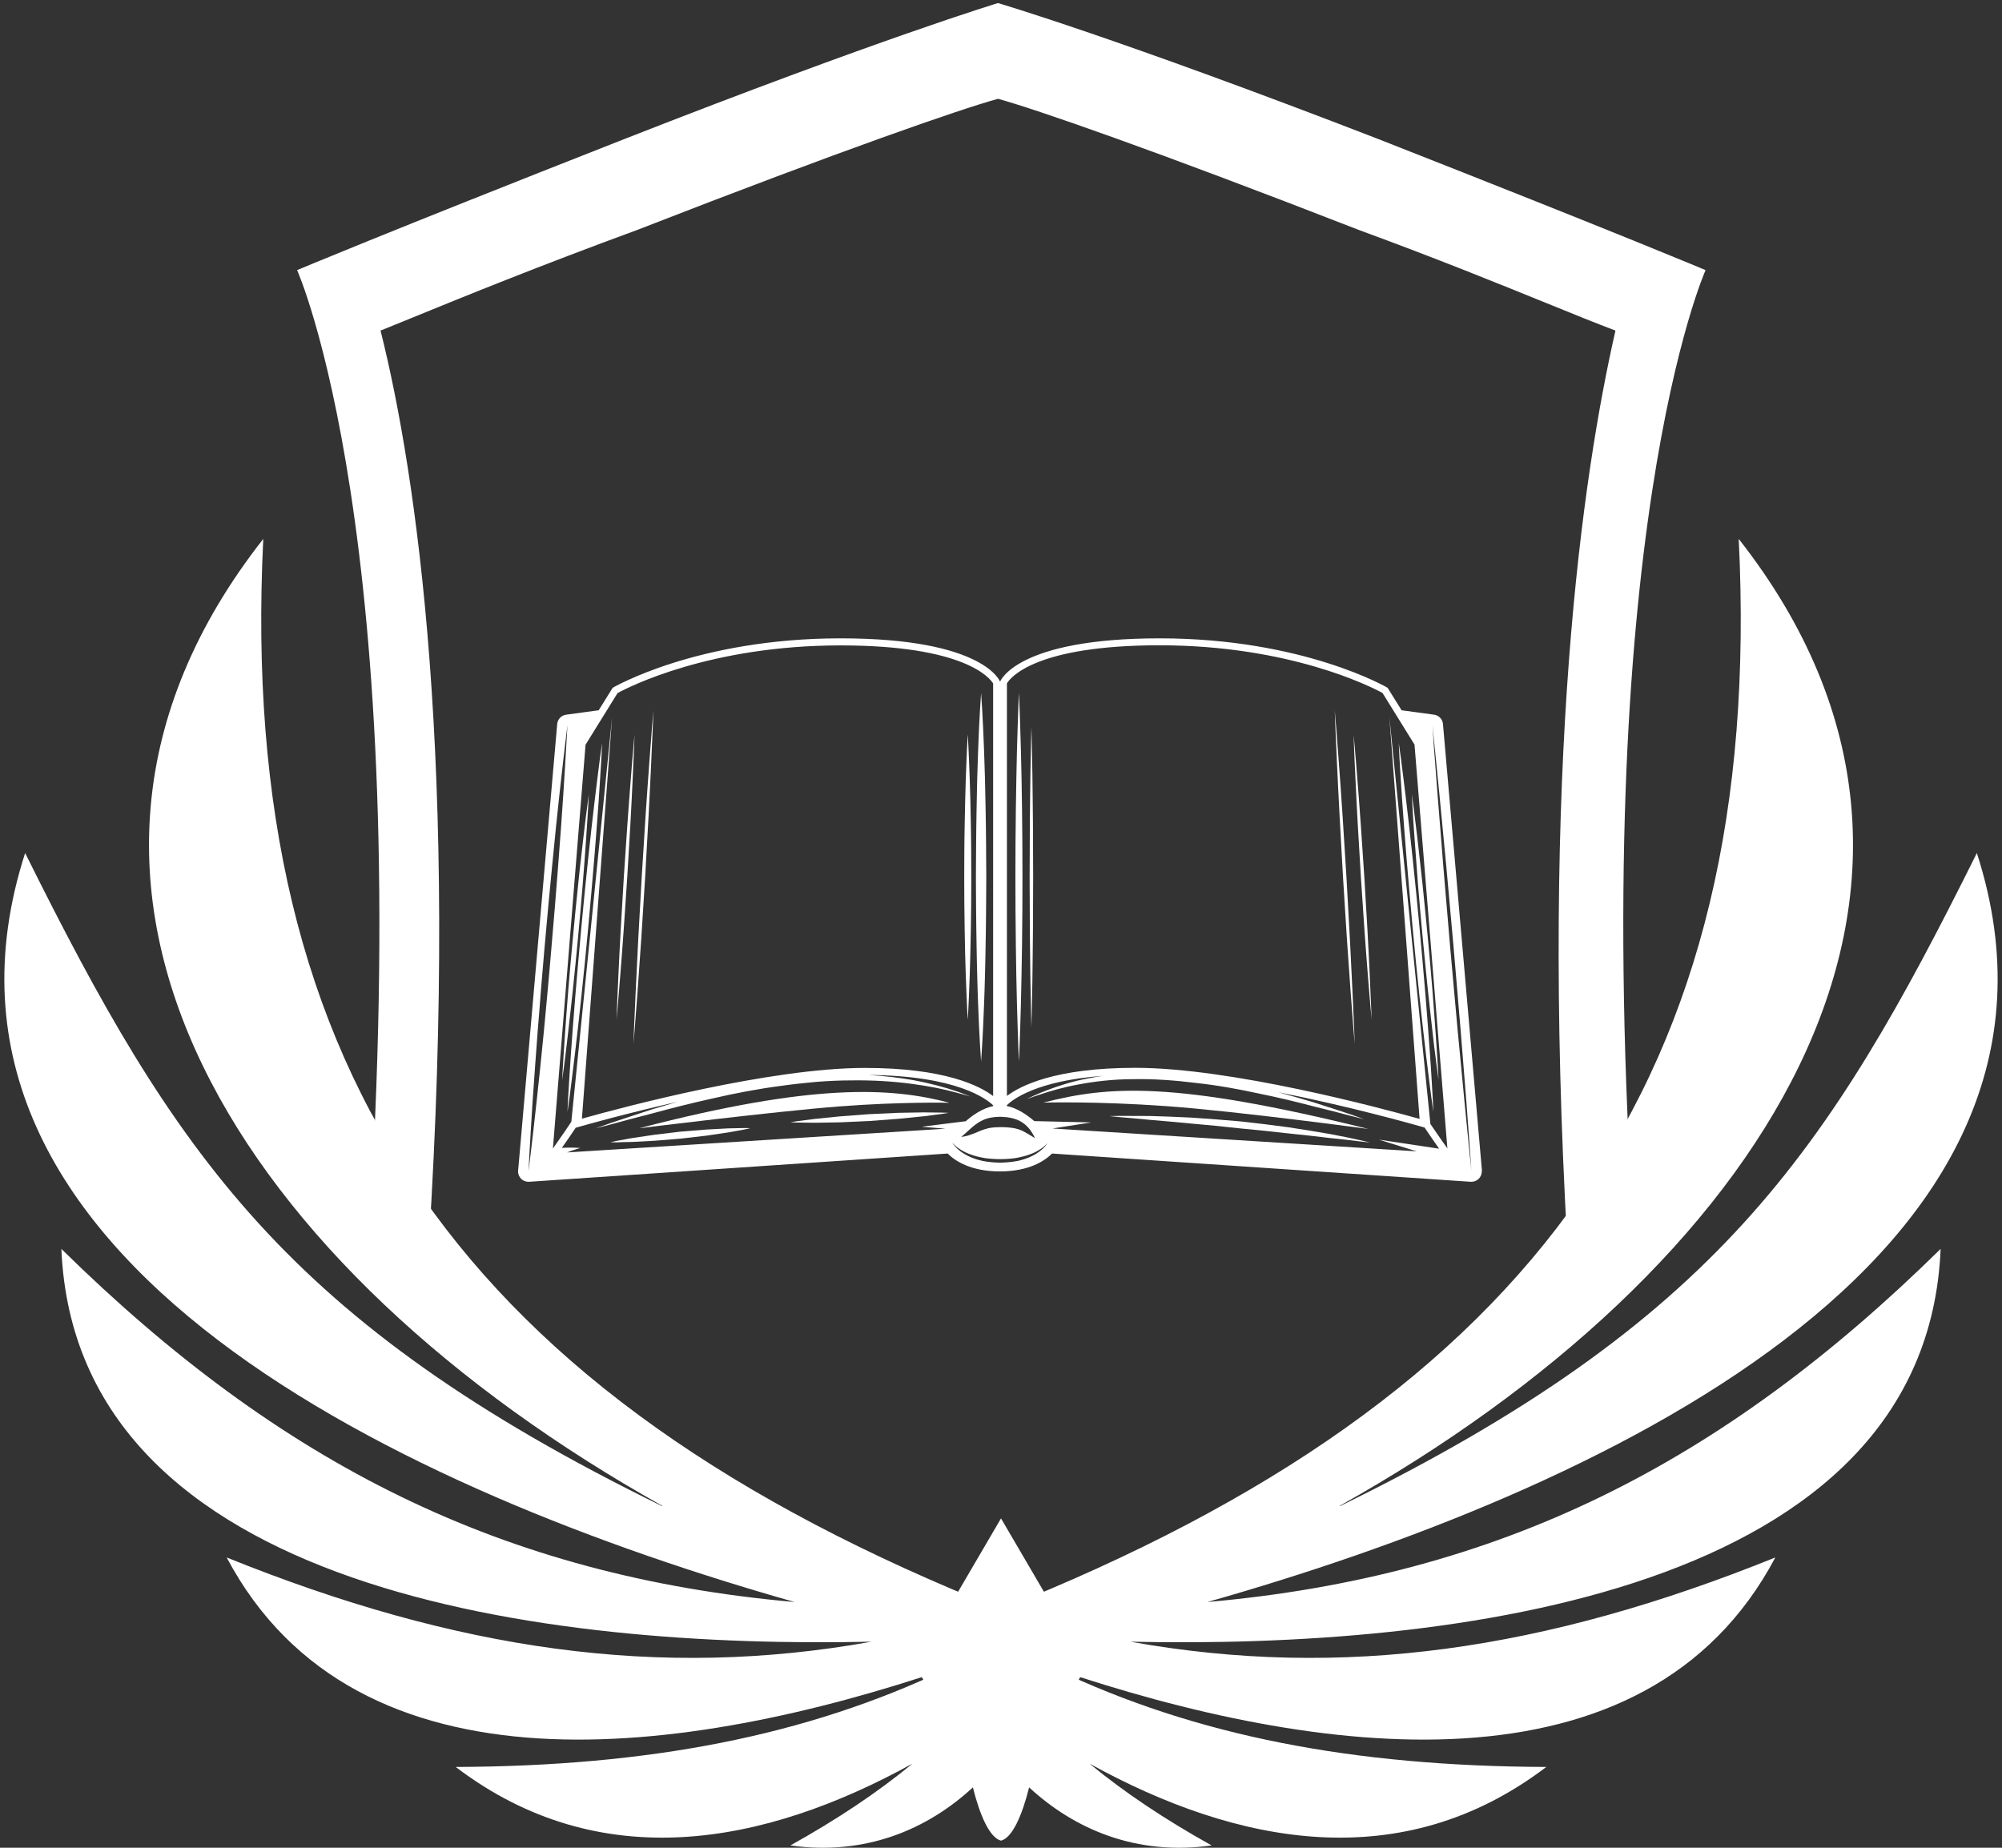 <svg width="364" height="336" viewBox="0 0 364 336" fill="none" xmlns="http://www.w3.org/2000/svg">
<rect x="0" y="0" width="364" height="336" fill="#333333" stroke="none"/>
<path fill-rule="evenodd" clip-rule="evenodd" d="M246.994 41.79C209.37 27.129 188.13 19.799 181.455 17.966C174.78 19.799 153.54 27.129 115.916 41.79C97.769 48.455 84.379 53.923 75.105 57.71C72.904 58.609 70.935 59.413 69.189 60.116C75.764 86.288 83.516 139.128 77.949 226.516H66.912C75.62 97.14 54.018 49.12 54.018 49.12C54.018 49.12 69.189 42.706 113.489 25.297C160.216 6.971 181.455 0.557 181.455 0.557C181.455 0.557 203.301 6.971 250.635 25.297C294.935 42.706 310.106 49.12 310.106 49.12C310.106 49.12 288.504 97.14 297.212 226.516H284.988C280.001 139.128 287.744 86.288 293.721 60.116C290.215 58.792 286.075 57.11 281.16 55.113C272.464 51.579 261.339 47.059 246.994 41.79Z" fill="white"/>
<path d="M4.571 155.118C31.701 209.71 51.923 240.384 120.394 273.884L120.416 273.821C44.263 231.173 -2.064 161.591 47.867 97.999C43.074 195.712 84.839 254.025 182 292.638C279.161 254.025 320.926 195.712 316.133 97.999C366.064 161.591 319.738 231.173 243.584 273.821L243.607 273.884C312.077 240.384 332.299 209.71 359.429 155.118C383.335 229.286 288.724 271.701 219.517 291.319C272.511 286.623 312.999 266.298 352.842 227.104C350.194 289.906 263.598 299.819 205.537 298.53C244.113 305.451 280.917 300.11 322.787 283.214C299.088 327.915 239.047 319.498 191.811 303.456C217.49 315.737 246.278 321.182 281.147 321.307C254.938 341.236 225.067 335.583 198.098 320.704C204.5 325.982 211.871 330.887 220.3 335.583C206.573 337.495 195.357 332.633 187.112 325.026C185.846 330.096 184.073 334.169 182.001 334.711C179.929 334.169 178.154 330.096 176.888 325.026C168.643 332.633 157.427 337.495 143.701 335.583C152.13 330.887 159.5 325.982 165.902 320.704C138.933 335.583 109.062 341.236 82.853 321.307C117.722 321.182 146.51 315.737 172.189 303.456C124.953 319.498 64.912 327.915 41.213 283.214C83.083 300.11 119.887 305.451 158.463 298.53C100.403 299.819 13.806 289.906 11.158 227.104C51.001 266.298 91.489 286.623 144.483 291.319C75.276 271.701 -19.335 229.286 4.571 155.118Z" fill="white"/>
<path d="M182.001 276.107L197.642 302.854L182.001 329.601L166.36 302.854L182.001 276.107Z" fill="white"/>
<path d="M269.44 212.831L262.358 131.665C262.298 130.782 261.596 130.08 260.733 129.96L254.836 129.157L252.288 125.065C252.288 125.065 237.001 116.078 210.842 116.078C184.683 116.078 181.834 123.962 181.834 123.962C181.834 123.962 179.006 116.078 152.846 116.078C126.687 116.078 111.4 125.065 111.4 125.065L108.853 129.157L102.935 129.96C102.052 130.08 101.39 130.782 101.31 131.665L94.208 212.831C94.208 212.891 94.188 212.931 94.188 212.992C94.188 213.493 94.389 213.975 94.73 214.336C95.071 214.697 95.572 214.897 96.074 214.897H96.194L172.305 209.762C173.549 211.006 176.378 213.012 181.794 213.012C187.23 213.012 190.039 211.006 191.283 209.762L267.394 214.897H267.534C268.036 214.897 268.517 214.697 268.878 214.336C269.219 213.995 269.42 213.513 269.42 213.012C269.44 212.951 269.44 212.891 269.44 212.831ZM181.613 203.082H181.995L182.336 203.102C182.576 203.122 182.857 203.142 183.098 203.162C183.599 203.222 184.081 203.322 184.562 203.483C185.505 203.784 186.308 204.345 186.829 204.907C187.351 205.449 187.652 205.99 187.872 206.351C188.073 206.713 188.173 206.953 188.173 206.953C188.173 206.953 187.953 206.833 187.592 206.612C187.23 206.392 186.729 206.071 186.147 205.77C185.866 205.609 185.545 205.469 185.204 205.368C184.863 205.248 184.502 205.168 184.121 205.108C183.76 205.047 183.339 205.027 182.917 204.987C182.697 204.967 182.496 204.967 182.295 204.967H181.633C180.771 204.987 179.968 205.047 179.226 205.288C178.504 205.489 177.762 205.83 177.1 206.111C176.418 206.372 175.836 206.552 175.435 206.632C175.013 206.713 174.773 206.753 174.773 206.753C174.773 206.753 174.953 206.572 175.274 206.311C175.575 206.03 176.016 205.629 176.538 205.168C177.08 204.706 177.722 204.145 178.624 203.723C179.547 203.282 180.61 203.102 181.613 203.082ZM99.585 180.052C99.344 182.539 99.123 185.007 98.903 187.374C98.441 192.128 97.98 196.562 97.558 200.353C97.157 204.145 96.776 207.314 96.515 209.541C96.254 211.748 96.094 213.012 96.094 213.012C96.094 213.012 96.154 211.748 96.275 209.521C96.415 207.294 96.576 204.125 96.836 200.313C97.097 196.502 97.418 192.048 97.779 187.294C97.98 184.906 98.18 182.459 98.361 179.951C98.582 177.464 98.782 174.916 99.003 172.368C99.244 169.841 99.464 167.293 99.685 164.805C99.926 162.318 100.166 159.85 100.387 157.483C100.848 152.729 101.29 148.295 101.711 144.504C102.112 140.712 102.513 137.543 102.754 135.316C103.015 133.109 103.175 131.845 103.175 131.845C103.175 131.845 103.115 133.109 102.975 135.336C102.834 137.563 102.674 140.732 102.413 144.544C102.172 148.356 101.831 152.809 101.47 157.563C101.27 159.951 101.089 162.398 100.889 164.906C100.668 167.393 100.467 169.941 100.247 172.489C100.046 175.016 99.805 177.544 99.585 180.052ZM106.465 135.416L112.283 126.028C114.39 124.884 129.134 117.362 152.826 117.362C175.274 117.362 179.928 123.239 180.57 124.283V199.31C178.183 197.485 171.824 194.195 157.26 194.195C139.967 194.195 113.146 201.356 105.803 203.423L111.3 130.341L103.878 203.984C103.737 204.225 101.952 206.853 100.527 208.859L106.465 135.416ZM171.904 205.248C160.108 205.99 117.158 208.678 103.115 209.561C104.299 209.08 105.503 208.759 105.503 208.759C105.503 208.759 104.179 208.638 102.794 208.699C102.574 208.719 102.353 208.719 102.152 208.739C102.814 207.796 103.657 206.592 104.68 205.068C106.506 204.546 113.908 202.46 123.196 200.353C121.551 200.835 119.966 201.316 118.522 201.737C115.413 202.74 112.825 203.623 110.999 204.225C109.535 204.747 108.592 205.068 108.271 205.188C108.592 205.108 109.555 204.867 111.059 204.466C112.905 203.964 115.533 203.242 118.703 202.44C121.852 201.577 125.543 200.634 129.535 199.751C133.507 198.829 137.78 198.006 142.094 197.444C144.24 197.144 146.407 196.903 148.513 196.722C150.639 196.562 152.746 196.461 154.772 196.461C158.844 196.401 162.636 196.662 165.866 197.103C169.095 197.525 171.764 198.106 173.589 198.608C174.512 198.829 175.234 199.049 175.716 199.19C176.217 199.33 176.478 199.41 176.478 199.41C176.478 199.41 176.217 199.31 175.756 199.13C175.274 198.949 174.572 198.648 173.669 198.367C171.844 197.745 169.216 197.003 165.966 196.401C163.579 195.98 160.85 195.659 157.942 195.478C174.091 195.599 179.467 199.912 180.57 200.995V201.136C178.624 201.537 176.819 202.801 175.595 203.884L167.591 204.887L171.904 205.248ZM189.999 208.478C189.818 208.678 189.598 208.899 189.297 209.14C189.016 209.381 188.675 209.641 188.294 209.862C187.892 210.103 187.451 210.323 186.95 210.524C186.468 210.725 185.947 210.885 185.385 211.026C185.104 211.106 184.823 211.146 184.522 211.186C184.221 211.246 183.94 211.286 183.64 211.306C183.018 211.387 182.436 211.387 181.834 211.427C181.212 211.387 180.61 211.387 180.009 211.306C179.708 211.286 179.407 211.246 179.126 211.186C178.825 211.126 178.544 211.106 178.263 211.006C177.702 210.885 177.18 210.705 176.678 210.504C176.197 210.303 175.756 210.083 175.354 209.842C174.953 209.621 174.612 209.361 174.331 209.12C174.05 208.879 173.81 208.658 173.649 208.458C173.328 208.117 173.188 207.856 173.168 207.796C173.208 207.856 173.388 208.077 173.729 208.378C174.131 208.719 174.733 209.16 175.535 209.541C175.936 209.742 176.378 209.902 176.859 210.063C177.34 210.223 177.862 210.364 178.404 210.464C178.945 210.584 179.507 210.665 180.089 210.705C180.671 210.765 181.272 210.765 181.834 210.785C182.436 210.765 183.058 210.765 183.619 210.705C184.201 210.665 184.763 210.584 185.285 210.464C185.826 210.344 186.348 210.223 186.829 210.063C187.311 209.902 187.752 209.722 188.153 209.541C188.936 209.14 189.558 208.719 189.939 208.378C190.24 208.117 190.42 207.916 190.48 207.836C190.4 207.956 190.26 208.177 189.999 208.478ZM257.584 209.361C241.054 208.317 201.875 205.87 191.363 205.208L198.404 204.105L188.053 203.864C186.809 202.801 185.024 201.517 183.058 201.116V200.975C184.061 199.992 188.394 196.522 200.531 195.639C198.886 195.88 197.321 196.181 195.917 196.502C193.028 197.224 190.701 198.086 189.116 198.748C188.314 199.069 187.712 199.37 187.291 199.571C186.869 199.771 186.649 199.872 186.649 199.872C186.649 199.872 186.889 199.792 187.331 199.631C187.752 199.491 188.394 199.23 189.216 198.989C190.841 198.447 193.209 197.725 196.077 197.204C198.946 196.662 202.356 196.241 206.007 196.241C209.658 196.161 213.57 196.441 217.442 196.923C221.334 197.344 225.186 198.046 228.776 198.829C232.387 199.551 235.718 200.373 238.566 201.116C241.435 201.818 243.822 202.44 245.487 202.881C246.932 203.242 247.854 203.483 248.055 203.523C247.854 203.443 246.972 203.142 245.547 202.64C243.922 202.099 241.575 201.316 238.767 200.433C236.841 199.852 234.694 199.23 232.387 198.608C245.206 201.136 256.681 204.365 259.008 205.027C260.112 206.652 260.954 207.896 261.656 208.879L250.703 207.234L257.584 209.361ZM260.071 204.385L252.609 130.321L258.105 203.463C251.144 201.517 223.882 194.175 206.409 194.175C191.824 194.175 185.485 197.464 183.078 199.29V124.262C183.68 123.259 188.173 117.341 210.822 117.341C234.474 117.341 249.259 124.864 251.365 126.008L257.183 135.396L263.161 208.819C262.017 207.254 260.673 205.248 260.071 204.385ZM267.173 209.521C266.952 207.314 266.631 204.145 266.27 200.333C265.909 196.522 265.488 192.088 265.026 187.334C264.605 182.579 264.144 177.504 263.682 172.429C263.261 167.353 262.82 162.298 262.419 157.523C262.037 152.769 261.696 148.335 261.375 144.524C261.074 140.712 260.854 137.543 260.673 135.316C260.553 133.511 260.473 132.347 260.453 131.966C260.493 132.327 260.613 133.511 260.794 135.316C261.014 137.523 261.335 140.692 261.716 144.504C262.077 148.295 262.499 152.749 262.96 157.503C263.381 162.258 263.843 167.333 264.304 172.408C264.726 177.484 265.167 182.559 265.568 187.314C265.949 192.068 266.31 196.502 266.611 200.313C266.892 204.125 267.133 207.294 267.293 209.521C267.414 211.186 267.494 212.31 267.514 212.771C267.474 212.31 267.353 211.186 267.173 209.521Z" fill="white"/>
<path d="M212.089 201.143C224.928 202.065 248.801 205.295 248.801 205.295C213.413 196.529 201.597 197.451 189.701 200.501C189.701 200.501 199.23 200.22 212.089 201.143Z" fill="white"/>
<path d="M172.644 200.533C161.991 197.725 147.889 196.902 116.192 205.167C116.192 205.167 141.088 202.078 152.583 201.195C164.098 200.313 172.644 200.533 172.644 200.533Z" fill="white"/>
<path d="M241.773 206.206C239.566 205.825 236.998 205.404 234.23 204.982C231.461 204.601 228.493 204.24 225.523 203.919C222.554 203.658 219.565 203.418 216.777 203.237C213.989 203.097 211.361 202.996 209.134 202.936C206.887 202.916 205.021 202.916 203.717 202.916C202.413 202.936 201.671 202.956 201.671 202.956C201.671 202.956 202.413 203.036 203.717 203.157C205.021 203.257 206.867 203.418 209.094 203.638C211.32 203.819 213.908 204.059 216.697 204.32C219.485 204.561 222.434 204.842 225.403 205.183C228.372 205.464 231.321 205.765 234.089 206.086C236.858 206.366 239.466 206.647 241.672 206.928C243.899 207.149 245.745 207.37 247.049 207.53C248.353 207.67 249.095 207.751 249.095 207.751C249.095 207.751 248.373 207.59 247.089 207.289C245.805 206.988 243.979 206.627 241.773 206.206Z" fill="white"/>
<path d="M167.945 202.279C166.601 202.299 165.016 202.339 163.331 202.359C161.646 202.44 159.84 202.52 158.035 202.6C156.229 202.74 154.444 202.881 152.759 203.001C151.074 203.182 149.509 203.342 148.165 203.463C146.821 203.643 145.697 203.784 144.915 203.884C144.133 204.004 143.691 204.085 143.691 204.085C143.691 204.085 144.153 204.105 144.935 204.125C145.718 204.125 146.861 204.145 148.205 204.165C149.549 204.145 151.134 204.105 152.819 204.085C154.504 204.004 156.31 203.924 158.115 203.844C159.921 203.703 161.706 203.563 163.391 203.443C165.076 203.262 166.641 203.102 167.985 202.981C169.329 202.801 170.453 202.66 171.235 202.56C172.017 202.44 172.459 202.359 172.459 202.359C172.459 202.359 171.997 202.339 171.215 202.319C170.433 202.319 169.289 202.299 167.945 202.279Z" fill="white"/>
<path d="M114.99 207.652C116.194 207.592 117.598 207.512 119.083 207.432C120.587 207.311 122.172 207.171 123.777 207.05C125.362 206.87 126.947 206.669 128.451 206.509C129.936 206.288 131.32 206.087 132.504 205.907C133.687 205.686 134.67 205.506 135.372 205.385C136.054 205.245 136.456 205.145 136.456 205.145C136.456 205.145 136.054 205.145 135.352 205.125C134.65 205.145 133.647 205.165 132.443 205.185C131.24 205.245 129.835 205.325 128.351 205.405C126.846 205.526 125.262 205.666 123.657 205.787C122.072 205.967 120.487 206.168 118.983 206.348C117.498 206.569 116.114 206.769 114.93 206.95C113.747 207.171 112.764 207.351 112.062 207.472C111.379 207.612 110.978 207.712 110.978 207.712C110.978 207.712 111.379 207.712 112.082 207.732C112.784 207.692 113.787 207.672 114.99 207.652Z" fill="white"/>
<path d="M254.458 137.979C254.578 139.825 254.718 142.453 254.939 145.602C255.16 148.752 255.441 152.443 255.762 156.375C255.922 158.341 256.103 160.387 256.283 162.453C256.464 164.52 256.664 166.626 256.845 168.712C257.045 170.819 257.246 172.905 257.447 174.971C257.667 177.038 257.868 179.064 258.069 181.03C258.49 184.962 258.891 188.633 259.272 191.762C259.633 194.912 259.994 197.52 260.215 199.345C260.456 201.171 260.616 202.214 260.616 202.214C260.616 202.214 260.576 201.151 260.476 199.325C260.355 197.48 260.235 194.852 259.994 191.702C259.774 188.552 259.493 184.861 259.172 180.929C259.011 178.963 258.831 176.917 258.65 174.851C258.47 172.785 258.269 170.678 258.089 168.592C257.888 166.486 257.687 164.399 257.487 162.333C257.266 160.267 257.065 158.241 256.865 156.275C256.444 152.343 256.042 148.672 255.661 145.542C255.3 142.392 254.939 139.785 254.718 137.959C254.478 136.133 254.317 135.09 254.317 135.09C254.317 135.09 254.357 136.154 254.458 137.979Z" fill="white"/>
<path d="M257.2 152.579C257.381 155.026 257.582 157.875 257.822 160.904C258.063 163.953 258.364 167.203 258.665 170.453C258.986 173.703 259.287 176.952 259.608 179.982C259.929 183.031 260.27 185.859 260.531 188.287C260.791 190.714 261.092 192.74 261.253 194.165C261.453 195.589 261.554 196.391 261.554 196.391C261.554 196.391 261.514 195.569 261.433 194.145C261.333 192.72 261.233 190.674 261.052 188.247C260.872 185.799 260.671 182.951 260.43 179.921C260.19 176.872 259.889 173.622 259.588 170.373C259.267 167.123 258.966 163.873 258.645 160.844C258.324 157.794 257.983 154.966 257.722 152.538C257.441 150.111 257.16 148.085 257 146.661C256.799 145.236 256.699 144.434 256.699 144.434C256.699 144.434 256.739 145.256 256.819 146.681C256.9 148.105 257 150.151 257.2 152.579Z" fill="white"/>
<path d="M108.129 145.541C107.748 148.671 107.347 152.342 106.926 156.274C106.725 158.24 106.524 160.266 106.304 162.332C106.103 164.398 105.903 166.485 105.702 168.591C105.521 170.697 105.321 172.784 105.14 174.85C104.96 176.916 104.799 178.942 104.619 180.928C104.298 184.86 104.017 188.552 103.796 191.701C103.576 194.851 103.435 197.479 103.315 199.324C103.214 201.17 103.174 202.213 103.174 202.213C103.174 202.213 103.335 201.17 103.576 199.344C103.796 197.519 104.157 194.911 104.518 191.761C104.9 188.632 105.301 184.961 105.722 181.029C105.923 179.063 106.123 177.037 106.344 174.97C106.545 172.904 106.745 170.818 106.946 168.711C107.126 166.605 107.327 164.519 107.507 162.452C107.688 160.386 107.848 158.36 108.029 156.374C108.35 152.442 108.631 148.751 108.852 145.601C109.072 142.452 109.213 139.824 109.333 137.978C109.433 136.133 109.473 135.089 109.473 135.089C109.473 135.089 109.313 136.133 109.072 137.958C108.852 139.804 108.49 142.412 108.129 145.541Z" fill="white"/>
<path d="M104.154 180.01C104.475 176.961 104.796 173.731 105.097 170.481C105.398 167.231 105.699 163.981 105.939 160.932C106.2 157.883 106.381 155.034 106.561 152.607C106.742 150.159 106.842 148.133 106.942 146.709C107.023 145.285 107.063 144.462 107.063 144.462C107.063 144.462 106.962 145.265 106.762 146.689C106.581 148.113 106.3 150.119 106.04 152.567C105.779 154.994 105.418 157.823 105.117 160.872C104.796 163.921 104.475 167.151 104.174 170.401C103.873 173.651 103.572 176.901 103.331 179.95C103.071 182.999 102.89 185.848 102.71 188.275C102.529 190.722 102.429 192.749 102.328 194.173C102.248 195.597 102.208 196.42 102.208 196.42C102.208 196.42 102.308 195.617 102.509 194.193C102.689 192.769 102.97 190.763 103.231 188.315C103.492 185.868 103.853 183.039 104.154 180.01Z" fill="white"/>
<path d="M177.558 171.829C177.578 173.795 177.639 175.68 177.679 177.486C177.719 179.291 177.779 180.976 177.839 182.561C178.06 188.84 178.381 193.033 178.381 193.033C178.381 193.033 178.702 188.84 178.922 182.561C178.983 180.996 179.043 179.291 179.083 177.486C179.123 175.68 179.183 173.795 179.203 171.829C179.223 169.863 179.284 167.837 179.284 165.77C179.304 163.704 179.304 161.618 179.324 159.531C179.304 157.445 179.304 155.339 179.284 153.292C179.284 151.226 179.223 149.2 179.203 147.234C179.143 143.302 179.043 139.651 178.922 136.502C178.702 130.222 178.381 126.03 178.381 126.03C178.381 126.03 178.06 130.222 177.839 136.502C177.719 139.631 177.619 143.302 177.558 147.234C177.538 149.2 177.478 151.226 177.478 153.292C177.458 155.359 177.458 157.445 177.438 159.531C177.458 161.618 177.458 163.724 177.478 165.77C177.478 167.837 177.538 169.863 177.558 171.829Z" fill="white"/>
<path d="M175.395 169.017C175.435 172.046 175.515 174.895 175.595 177.322C175.676 179.75 175.776 181.776 175.836 183.2C175.896 184.624 175.956 185.427 175.956 185.427C175.956 185.427 176.017 184.624 176.077 183.2C176.137 181.776 176.237 179.75 176.317 177.322C176.398 174.895 176.458 172.066 176.518 169.017C176.538 167.492 176.558 165.928 176.578 164.343C176.578 162.758 176.598 161.133 176.598 159.508C176.598 157.883 176.578 156.278 176.578 154.674C176.578 153.089 176.538 151.504 176.518 149.999C176.478 146.97 176.398 144.122 176.317 141.694C176.237 139.267 176.137 137.241 176.077 135.816C176.017 134.392 175.956 133.59 175.956 133.59C175.956 133.59 175.896 134.392 175.836 135.816C175.776 137.241 175.676 139.267 175.595 141.694C175.515 144.122 175.455 146.95 175.395 149.999C175.375 151.524 175.335 153.089 175.335 154.674C175.335 156.258 175.314 157.883 175.314 159.508C175.314 161.133 175.335 162.738 175.335 164.343C175.355 165.928 175.375 167.492 175.395 169.017Z" fill="white"/>
<path d="M115.37 133.59C115.37 133.59 115.29 134.392 115.17 135.816C115.049 137.241 114.869 139.247 114.688 141.674C114.508 144.101 114.267 146.93 114.066 149.959C113.866 152.988 113.645 156.238 113.424 159.468C113.244 162.718 113.043 165.948 112.863 168.977C112.682 172.006 112.562 174.855 112.441 177.282C112.341 179.709 112.241 181.736 112.181 183.16C112.14 184.584 112.1 185.387 112.1 185.387C112.1 185.387 112.181 184.584 112.301 183.16C112.421 181.736 112.582 179.73 112.782 177.302C112.963 174.875 113.204 172.046 113.404 169.017C113.605 165.988 113.826 162.738 114.046 159.508C114.227 156.258 114.427 153.029 114.608 149.999C114.788 146.97 114.909 144.122 115.029 141.694C115.15 139.267 115.21 137.241 115.29 135.816C115.33 134.392 115.37 133.59 115.37 133.59Z" fill="white"/>
<path d="M184.699 171.809C184.74 175.741 184.82 179.392 184.9 182.541C184.98 185.671 185.081 188.299 185.141 190.124C185.201 191.95 185.261 192.993 185.261 192.993C185.261 192.993 185.321 191.95 185.381 190.124C185.442 188.299 185.542 185.671 185.622 182.541C185.702 179.412 185.763 175.741 185.823 171.809C185.843 169.843 185.863 167.817 185.883 165.75C185.883 163.684 185.903 161.598 185.903 159.511C185.903 157.425 185.883 155.319 185.883 153.272C185.863 151.206 185.843 149.18 185.823 147.214C185.783 143.282 185.702 139.631 185.622 136.481C185.542 133.352 185.442 130.724 185.381 128.898C185.321 127.073 185.261 126.03 185.261 126.03C185.261 126.03 185.201 127.073 185.141 128.898C185.081 130.724 184.98 133.352 184.9 136.481C184.82 139.611 184.76 143.282 184.699 147.214C184.679 149.18 184.659 151.206 184.639 153.272C184.639 155.339 184.619 157.425 184.619 159.511C184.619 161.598 184.639 163.704 184.639 165.75C184.659 167.817 184.679 169.843 184.699 171.809Z" fill="white"/>
<path d="M187.347 178.256C187.387 180.804 187.427 182.95 187.467 184.435C187.507 185.919 187.527 186.782 187.527 186.782C187.527 186.782 187.547 185.939 187.587 184.435C187.608 182.95 187.648 180.804 187.708 178.256C187.728 175.708 187.788 172.719 187.808 169.51C187.828 166.32 187.828 162.91 187.848 159.499C187.828 156.089 187.828 152.679 187.808 149.489C187.788 146.299 187.728 143.31 187.708 140.742C187.668 138.195 187.628 136.048 187.587 134.564C187.547 133.079 187.527 132.217 187.527 132.217C187.527 132.217 187.507 133.059 187.467 134.564C187.447 136.048 187.407 138.195 187.347 140.742C187.327 143.29 187.266 146.279 187.246 149.489C187.226 152.679 187.226 156.089 187.206 159.499C187.226 162.91 187.226 166.32 187.246 169.51C187.266 172.719 187.327 175.708 187.347 178.256Z" fill="white"/>
<path d="M118.061 138.627C117.861 141.476 117.6 144.786 117.379 148.337C117.158 151.888 116.918 155.679 116.677 159.471C116.456 163.262 116.256 167.054 116.055 170.624C115.874 174.175 115.714 177.505 115.574 180.354C115.453 183.203 115.353 185.57 115.273 187.235C115.212 188.9 115.172 189.843 115.172 189.843C115.172 189.843 115.253 188.9 115.393 187.235C115.513 185.57 115.694 183.203 115.915 180.374C116.115 177.525 116.336 174.215 116.597 170.665C116.817 167.114 117.058 163.322 117.299 159.531C117.519 155.739 117.72 151.948 117.921 148.377C118.121 144.826 118.262 141.496 118.402 138.647C118.523 135.799 118.623 133.432 118.703 131.767C118.763 130.102 118.803 129.159 118.803 129.159C118.803 129.159 118.723 130.102 118.583 131.767C118.462 133.432 118.282 135.799 118.061 138.627Z" fill="white"/>
<path d="M249.039 177.282C248.919 174.855 248.799 172.006 248.618 168.977C248.438 165.948 248.257 162.698 248.057 159.468C247.836 156.238 247.615 152.988 247.415 149.959C247.214 146.93 246.973 144.101 246.793 141.674C246.612 139.247 246.432 137.221 246.311 135.816C246.191 134.392 246.111 133.59 246.111 133.59C246.111 133.59 246.131 134.392 246.191 135.816C246.251 137.241 246.311 139.267 246.452 141.694C246.572 144.122 246.692 146.97 246.873 149.999C247.053 153.029 247.234 156.278 247.435 159.508C247.655 162.738 247.876 165.988 248.077 169.017C248.277 172.046 248.518 174.875 248.698 177.302C248.899 179.73 249.06 181.756 249.18 183.16C249.3 184.584 249.381 185.387 249.381 185.387C249.381 185.387 249.36 184.584 249.3 183.16C249.24 181.736 249.14 179.709 249.039 177.282Z" fill="white"/>
<path d="M243.081 138.646C243.222 141.495 243.362 144.805 243.563 148.376C243.763 151.927 243.984 155.718 244.185 159.53C244.425 163.321 244.666 167.113 244.887 170.664C245.128 174.214 245.368 177.524 245.569 180.373C245.79 183.222 245.97 185.589 246.091 187.234C246.231 188.899 246.311 189.842 246.311 189.842C246.311 189.842 246.271 188.899 246.211 187.234C246.131 185.569 246.03 183.202 245.91 180.353C245.77 177.504 245.609 174.194 245.429 170.623C245.228 167.073 245.007 163.281 244.807 159.47C244.566 155.678 244.325 151.887 244.104 148.336C243.884 144.785 243.623 141.475 243.422 138.626C243.202 135.778 243.021 133.411 242.901 131.766C242.76 130.101 242.68 129.158 242.68 129.158C242.68 129.158 242.72 130.101 242.78 131.766C242.841 133.431 242.961 135.798 243.081 138.646Z" fill="white"/>
</svg>
